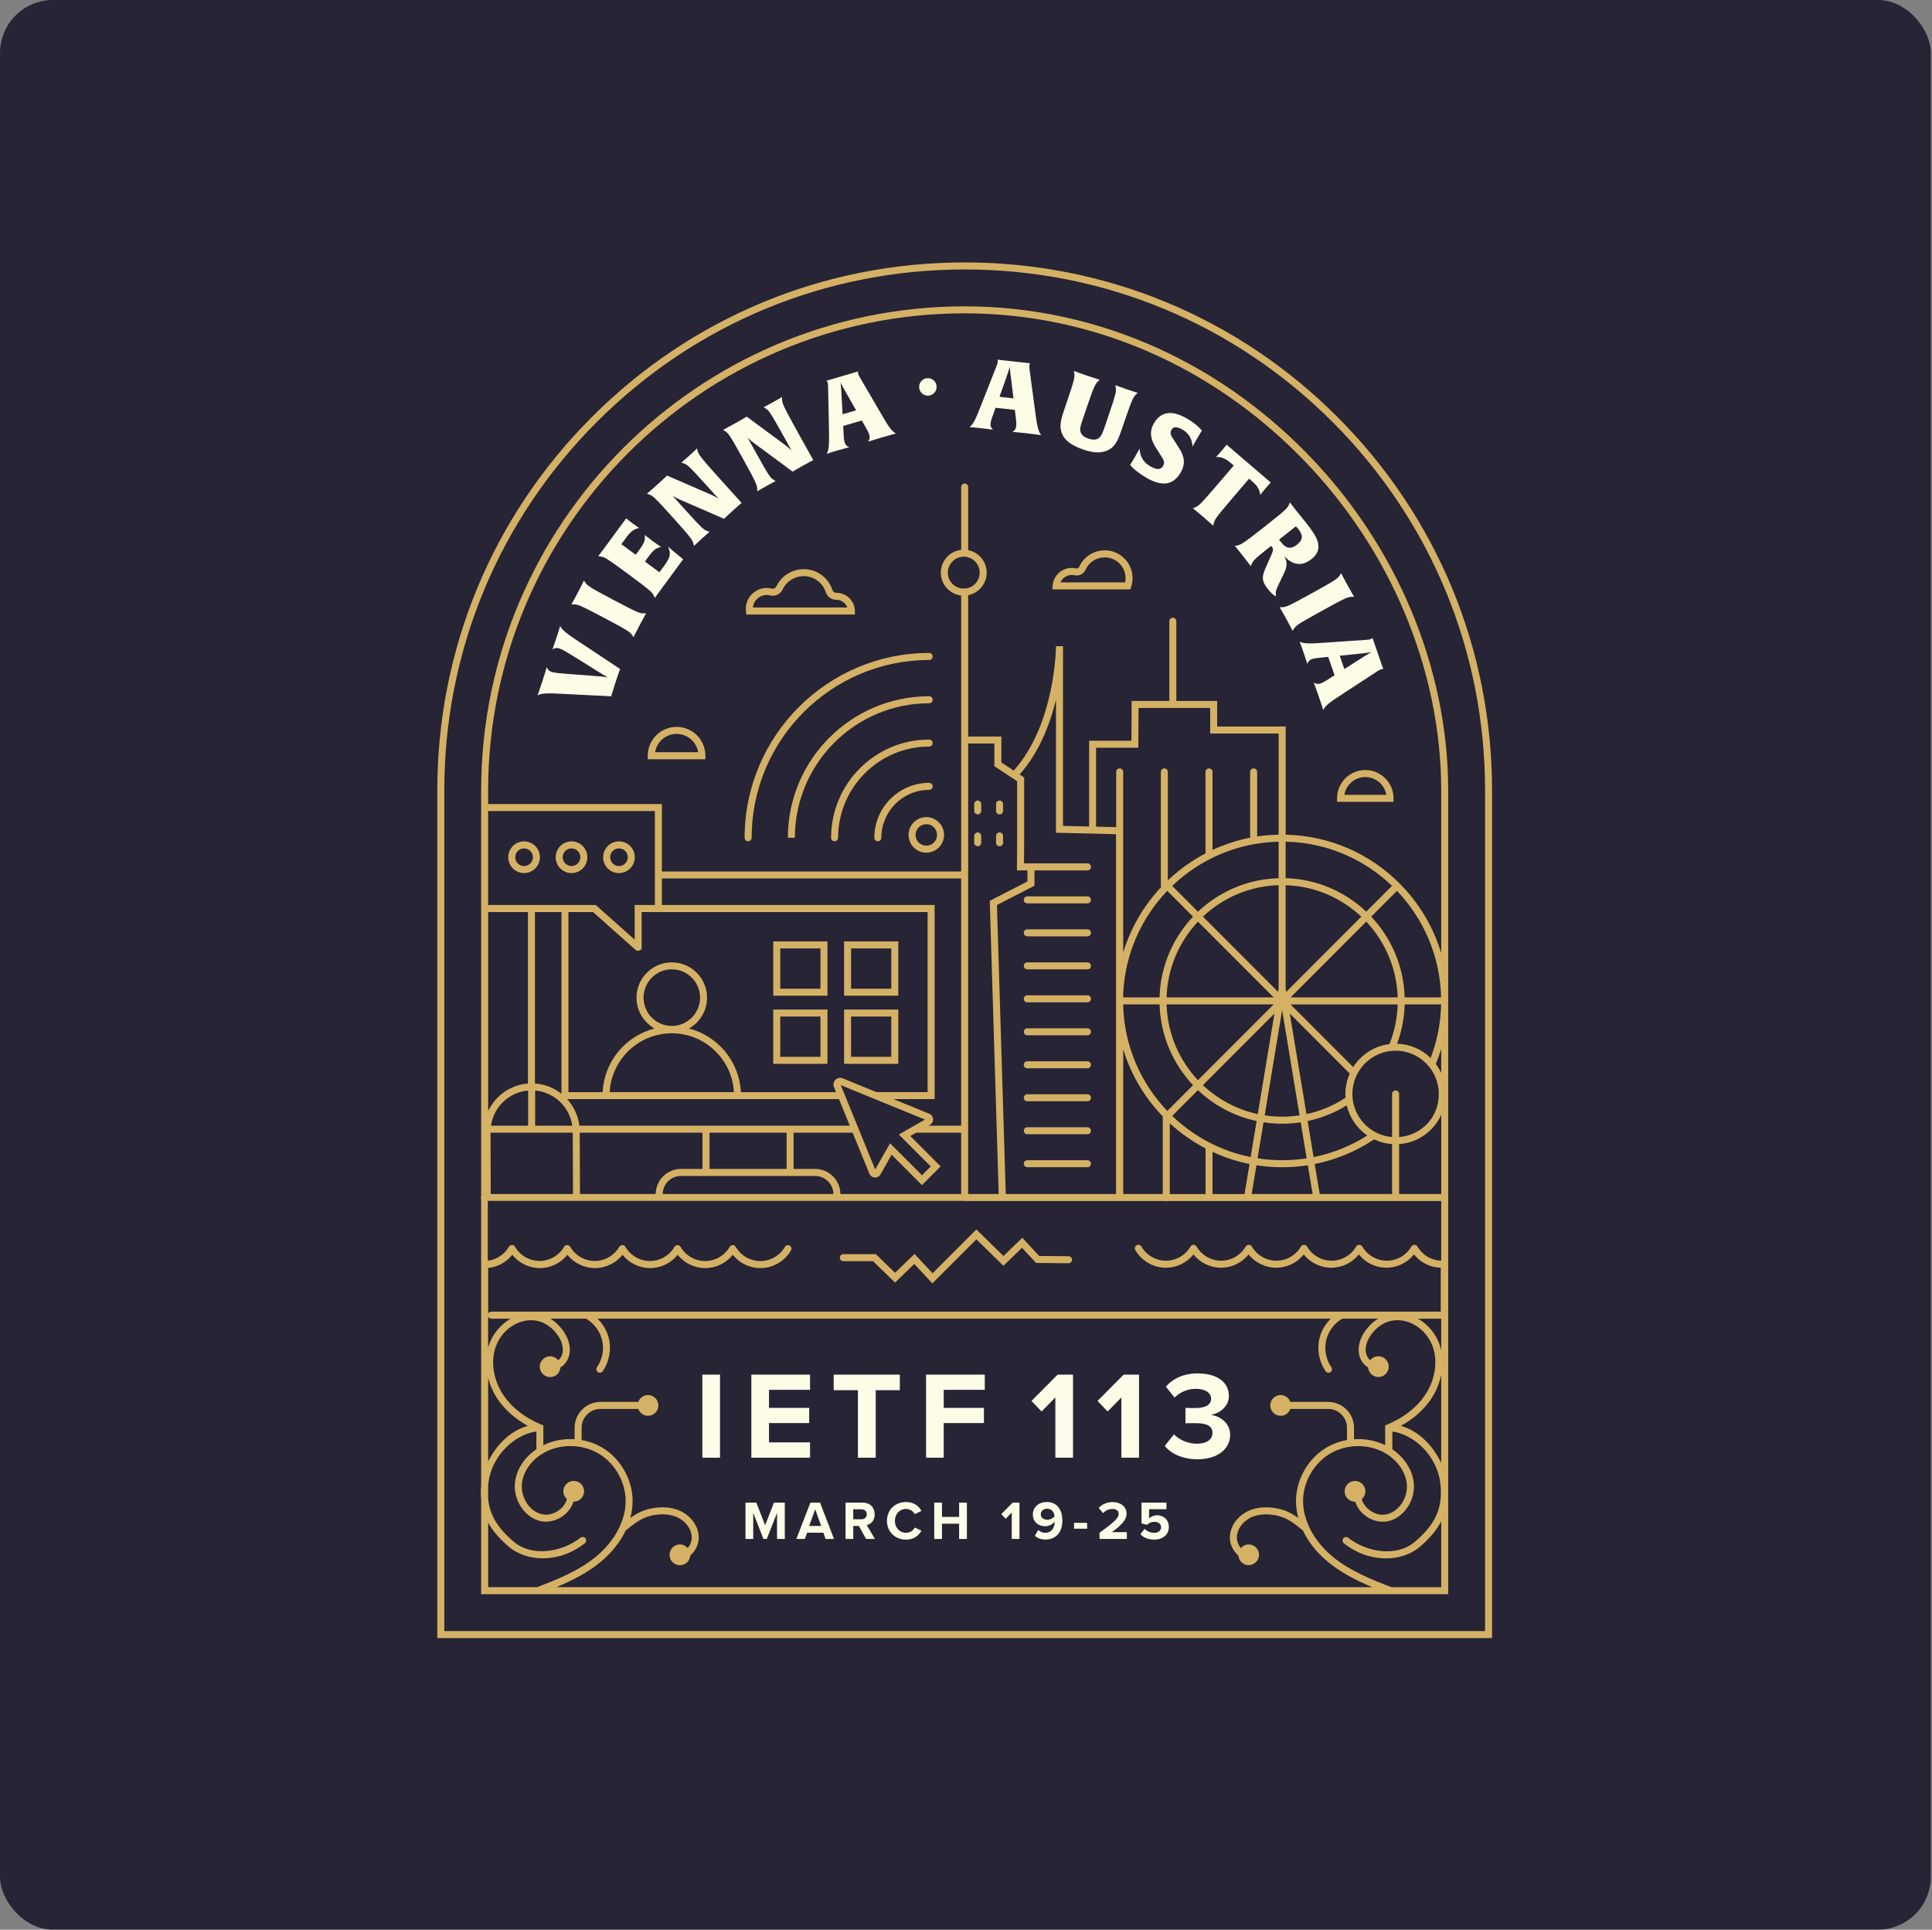 <svg width="729" height="728" viewBox="0 0 729 728" fill="none" xmlns="http://www.w3.org/2000/svg">
<rect x="0" y="0" width="729" height="728" fill="#808080" stroke="none"/>
<rect width="728.562" height="728" rx="20" fill="#262435"/>
<g clip-path="url(#clip0_1018_144)">
<path d="M292.908 221.265C292.596 221.916 291.896 222.241 291.208 222.066C290.583 221.903 289.933 221.828 289.295 221.828C284.958 221.828 281.42 225.358 281.42 229.714C281.42 230.039 281.445 230.365 281.482 230.678L281.62 231.842H322.598L322.573 230.49C322.51 226.71 319.397 223.643 315.622 223.643H315.597C314.897 223.643 314.309 223.23 314.097 222.579C312.559 217.873 308.197 214.719 303.246 214.719C298.859 214.719 294.796 217.285 292.921 221.265H292.908ZM311.572 223.405C312.134 225.133 313.772 226.322 315.622 226.284C317.485 226.284 319.097 227.498 319.685 229.176H284.095C284.358 226.535 286.595 224.469 289.295 224.469C289.72 224.469 290.158 224.519 290.57 224.632C292.471 225.108 294.471 224.169 295.308 222.391C296.758 219.337 299.871 217.36 303.246 217.36C307.047 217.36 310.397 219.788 311.584 223.405H311.572Z" fill="#D4B165"/>
<path d="M255.294 274.224C249.293 274.224 244.418 279.105 244.418 285.113V286.44H266.169V285.113C266.169 279.105 261.294 274.224 255.294 274.224ZM247.181 283.787C247.818 279.869 251.218 276.877 255.306 276.877C259.394 276.877 262.794 279.869 263.432 283.787H247.193H247.181Z" fill="#D4B165"/>
<path d="M504.509 301.185V302.512H525.835V301.185C525.835 295.302 521.047 290.508 515.172 290.508C509.297 290.508 504.509 295.302 504.509 301.185ZM523.085 299.858H507.271C507.909 296.066 511.209 293.162 515.184 293.162C519.16 293.162 522.46 296.066 523.097 299.858H523.085Z" fill="#D4B165"/>
<path d="M410.328 338.16H387.627C386.889 338.16 386.302 338.748 386.302 339.487C386.302 340.225 386.889 340.814 387.627 340.814H410.328C411.066 340.814 411.653 340.225 411.653 339.487C411.653 338.748 411.066 338.16 410.328 338.16Z" fill="#D4B165"/>
<path d="M410.328 350.602H387.627C386.889 350.602 386.302 351.19 386.302 351.929C386.302 352.667 386.889 353.255 387.627 353.255H410.328C411.066 353.255 411.653 352.667 411.653 351.929C411.653 351.19 411.066 350.602 410.328 350.602Z" fill="#D4B165"/>
<path d="M410.328 363.056H387.627C386.889 363.056 386.302 363.644 386.302 364.383C386.302 365.121 386.889 365.71 387.627 365.71H410.328C411.066 365.71 411.653 365.121 411.653 364.383C411.653 363.644 411.066 363.056 410.328 363.056Z" fill="#D4B165"/>
<path d="M410.328 375.498H387.627C386.889 375.498 386.302 376.086 386.302 376.825C386.302 377.563 386.889 378.152 387.627 378.152H410.328C411.066 378.152 411.653 377.563 411.653 376.825C411.653 376.086 411.066 375.498 410.328 375.498Z" fill="#D4B165"/>
<path d="M410.328 387.94H387.627C386.889 387.94 386.302 388.528 386.302 389.266C386.302 390.005 386.889 390.593 387.627 390.593H410.328C411.066 390.593 411.653 390.005 411.653 389.266C411.653 388.528 411.066 387.94 410.328 387.94Z" fill="#D4B165"/>
<path d="M410.328 400.381H387.627C386.889 400.381 386.302 400.97 386.302 401.708C386.302 402.447 386.889 403.035 387.627 403.035H410.328C411.066 403.035 411.653 402.447 411.653 401.708C411.653 400.97 411.066 400.381 410.328 400.381Z" fill="#D4B165"/>
<path d="M410.328 412.823H387.627C386.889 412.823 386.302 413.412 386.302 414.15C386.302 414.889 386.889 415.477 387.627 415.477H410.328C411.066 415.477 411.653 414.889 411.653 414.15C411.653 413.412 411.066 412.823 410.328 412.823Z" fill="#D4B165"/>
<path d="M410.328 425.265H387.627C386.889 425.265 386.302 425.853 386.302 426.592C386.302 427.33 386.889 427.919 387.627 427.919H410.328C411.066 427.919 411.653 427.33 411.653 426.592C411.653 425.853 411.066 425.265 410.328 425.265Z" fill="#D4B165"/>
<path d="M410.328 437.707H387.627C386.889 437.707 386.302 438.295 386.302 439.034C386.302 439.772 386.889 440.36 387.627 440.36H410.328C411.066 440.36 411.653 439.772 411.653 439.034C411.653 438.295 411.066 437.707 410.328 437.707Z" fill="#D4B165"/>
<path d="M368.926 319.26C369.663 319.26 370.251 318.671 370.251 317.933V315.379C370.251 314.641 369.663 314.053 368.926 314.053C368.188 314.053 367.601 314.641 367.601 315.379V317.933C367.601 318.671 368.188 319.26 368.926 319.26Z" fill="#D4B165"/>
<path d="M377.163 319.26C377.901 319.26 378.488 318.671 378.488 317.933V315.379C378.488 314.641 377.901 314.053 377.163 314.053C376.425 314.053 375.838 314.641 375.838 315.379V317.933C375.838 318.671 376.425 319.26 377.163 319.26Z" fill="#D4B165"/>
<path d="M368.926 307.231C369.663 307.231 370.251 306.643 370.251 305.904V303.351C370.251 302.612 369.663 302.024 368.926 302.024C368.188 302.024 367.601 302.612 367.601 303.351V305.904C367.601 306.643 368.188 307.231 368.926 307.231Z" fill="#D4B165"/>
<path d="M377.163 307.231C377.901 307.231 378.488 306.643 378.488 305.904V303.351C378.488 302.612 377.901 302.024 377.163 302.024C376.425 302.024 375.838 302.612 375.838 303.351V305.904C375.838 306.643 376.425 307.231 377.163 307.231Z" fill="#D4B165"/>
<path d="M504.709 157.366C467.132 119.728 417.153 99 364 99C310.847 99 260.869 119.728 223.291 157.366C185.701 194.992 165 245.034 165 298.256V618H563V298.256C563 245.034 542.299 194.992 504.709 157.366ZM560.35 615.346H167.65V298.256C167.65 245.735 188.076 196.369 225.166 159.231C262.244 122.106 311.547 101.654 364 101.654C416.453 101.654 465.756 122.106 502.846 159.244C539.936 196.381 560.362 245.748 560.362 298.269V615.359L560.35 615.346Z" fill="#D4B165"/>
<path d="M364 115.572C263.393 115.572 181.551 197.52 181.551 298.256V451.238C181.476 451.4 181.426 451.588 181.426 451.788C181.426 451.989 181.476 452.176 181.551 452.339V560.285C181.388 562.2 181.388 564.015 181.551 565.729V601.428H202.952H524.797H546.449V298.256C546.449 251.969 526.972 205.556 493.02 170.922C458.018 135.224 412.203 115.572 364 115.572ZM363.65 210.025C366.962 210.025 369.663 212.728 369.663 216.045C369.663 219.125 367.35 221.653 364.375 222.016C364.25 221.978 364.125 221.953 364 221.953C363.825 221.953 363.65 221.991 363.5 222.053C360.262 221.966 357.649 219.312 357.649 216.045C357.649 212.778 360.35 210.025 363.662 210.025H363.65ZM365.325 328.76V280.507H375.2V289.044L383.801 294.739V315.867L383.713 328.372H387.526C387.526 328.372 387.589 328.372 387.614 328.372H387.676V332.54L373.463 339.837L376.838 450.462H365.275C365.3 450.361 365.312 450.274 365.312 450.174V328.772L365.325 328.76ZM421.116 314.716V450.462H379.501L376.175 341.427L390.339 334.155V328.372H410.34C411.078 328.372 411.665 327.784 411.665 327.045C411.665 326.307 411.078 325.718 410.34 325.718H390.339H386.389L386.451 315.88V293.325L384.739 292.186C392.176 283.774 396.239 273.122 398.452 263.947V314.165L421.128 314.716H421.116ZM456.631 267.077V276.727H482.47V314.891C479.732 314.954 477.019 315.167 474.369 315.567V291.222C474.369 290.483 473.782 289.895 473.044 289.895C472.307 289.895 471.719 290.483 471.719 291.222V316.03C466.756 317.007 461.993 318.571 457.518 320.649V291.222C457.518 290.483 456.931 289.895 456.193 289.895C455.455 289.895 454.868 290.483 454.868 291.222V321.45C454.868 321.613 454.905 321.763 454.955 321.913C449.718 324.642 444.917 328.084 440.667 332.127V291.222C440.667 290.483 440.08 289.895 439.342 289.895C438.604 289.895 438.017 290.483 438.017 291.222V334.167C438.017 334.342 438.054 334.518 438.117 334.68C431.616 341.615 426.654 350.014 423.816 359.339V291.222C423.816 290.483 423.228 289.895 422.491 289.895C421.753 289.895 421.166 290.483 421.166 291.222V312.062L413.578 311.875V282.084H429.529L429.616 267.077H456.606H456.631ZM543.773 376.286H530.023C529.685 364.508 524.96 353.831 517.397 345.82L527.11 336.095C537.148 346.596 543.423 360.715 543.761 376.286H543.773ZM522.622 545.177C519.009 543.437 514.922 542.711 510.909 542.974V538.655C510.909 533.273 506.534 528.892 501.158 528.892H486.882C486.332 527.39 484.907 526.301 483.22 526.301C481.057 526.301 479.307 528.054 479.307 530.219C479.307 532.385 481.057 534.137 483.22 534.137C484.907 534.137 486.345 533.048 486.882 531.546H501.158C505.071 531.546 508.259 534.738 508.259 538.655V543.287C505.346 543.8 502.546 544.839 500.046 546.403C493.395 550.559 489.07 558.32 489.02 566.168C489.02 568.333 489.308 570.523 489.883 572.664C487.77 571.162 485.52 569.923 482.895 569.297C479.794 568.558 475.207 568.083 470.944 570.073C466.831 571.988 464.069 576.018 464.069 580.086C464.069 582.402 465.106 584.793 466.856 586.482C466.994 586.62 467.144 586.745 467.281 586.87C467.431 588.898 469.106 590.5 471.169 590.5C473.232 590.5 475.082 588.748 475.082 586.583C475.082 584.417 473.332 582.665 471.169 582.665C469.981 582.665 468.931 583.203 468.206 584.042C467.269 582.903 466.719 581.476 466.719 580.086C466.719 577.02 468.856 573.966 472.057 572.476C475.619 570.811 479.569 571.237 482.27 571.875C485.807 572.726 488.733 574.979 491.645 577.445C493.708 581.764 496.921 585.832 501.133 589.299C506.109 593.392 511.909 596.321 517.797 598.774H209.928C215.815 596.321 221.628 593.404 226.591 589.299C230.791 585.832 234.004 581.764 236.079 577.445C239.004 574.992 241.917 572.726 245.455 571.875C248.142 571.224 252.105 570.811 255.668 572.476C258.868 573.966 261.018 577.032 261.006 580.086C261.006 581.476 260.456 582.903 259.518 584.042C258.806 583.203 257.743 582.665 256.555 582.665C254.393 582.665 252.643 584.417 252.643 586.583C252.643 588.748 254.393 590.5 256.555 590.5C258.718 590.5 260.293 588.898 260.443 586.87C260.593 586.745 260.731 586.62 260.868 586.482C262.606 584.793 263.656 582.402 263.656 580.086C263.656 576.018 260.906 571.988 256.781 570.073C252.53 568.083 247.942 568.558 244.83 569.297C242.205 569.923 239.954 571.162 237.842 572.664C238.417 570.511 238.717 568.333 238.704 566.168C238.654 558.32 234.329 550.559 227.679 546.403C225.179 544.839 222.378 543.8 219.466 543.287V538.655C219.466 534.738 222.653 531.546 226.566 531.546H240.842C241.392 533.048 242.817 534.137 244.505 534.137C246.667 534.137 248.417 532.385 248.417 530.219C248.417 528.054 246.667 526.301 244.505 526.301C242.817 526.301 241.38 527.39 240.842 528.892H226.566C221.191 528.892 216.816 533.273 216.816 538.655V542.974C212.79 542.711 208.715 543.424 205.102 545.177C205.077 545.189 205.052 545.202 205.015 545.214V537.767L204.202 537.429C198.214 534.95 193.377 531.233 190.201 526.689C186.689 521.658 185.301 515.437 186.489 510.042C187.814 504.059 192.489 499.34 198.127 498.289C203.065 497.375 207.64 499.49 210.678 504.096C212.19 506.374 212.728 508.853 212.153 510.868C211.915 511.732 211.353 512.558 210.64 513.196C209.928 512.282 208.828 511.682 207.577 511.682C205.415 511.682 203.665 513.434 203.665 515.599C203.665 517.765 205.415 519.517 207.577 519.517C209.74 519.517 211.29 517.927 211.453 515.912C212.965 514.974 214.178 513.446 214.703 511.581C215.478 508.815 214.815 505.561 212.878 502.632C211.415 500.416 209.653 498.702 207.665 497.487H221.128C224.128 499.215 226.391 502.219 227.191 505.586C228.016 509.053 227.291 512.883 225.254 515.812C224.841 516.413 224.979 517.239 225.579 517.652C225.804 517.815 226.079 517.89 226.329 517.89C226.741 517.89 227.154 517.69 227.416 517.327C229.879 513.784 230.754 509.166 229.754 504.973C229.079 502.131 227.541 499.528 225.454 497.487H502.158C500.071 499.528 498.533 502.131 497.858 504.973C496.858 509.166 497.733 513.784 500.196 517.327C500.458 517.702 500.858 517.89 501.283 517.89C501.546 517.89 501.808 517.815 502.033 517.652C502.633 517.239 502.783 516.413 502.358 515.812C500.321 512.883 499.596 509.066 500.421 505.586C501.221 502.219 503.483 499.215 506.484 497.487H520.009C518.034 498.702 516.259 500.416 514.797 502.632C512.859 505.561 512.197 508.828 512.972 511.581C513.497 513.434 514.709 514.961 516.222 515.9C516.384 517.915 518.047 519.505 520.097 519.505C522.26 519.505 524.01 517.752 524.01 515.587C524.01 513.421 522.26 511.669 520.097 511.669C518.847 511.669 517.747 512.27 517.034 513.184C516.322 512.545 515.759 511.707 515.522 510.855C514.947 508.84 515.497 506.374 516.997 504.084C520.047 499.478 524.622 497.362 529.548 498.276C535.185 499.327 539.861 504.046 541.186 510.029C542.373 515.424 540.986 521.645 537.473 526.677C534.298 531.22 529.448 534.938 523.472 537.416L522.66 537.754V545.202C522.66 545.202 522.61 545.177 522.572 545.164L522.622 545.177ZM211.853 344.081V412.635C209.065 410.42 205.615 409.018 201.852 408.768V344.081H211.853ZM279.619 414.663H316.572L320.66 424.677H218.616C218.153 420.834 216.49 417.379 214.015 414.663H279.619ZM242.83 376.374C242.83 370.491 247.617 365.697 253.493 365.697C259.368 365.697 264.156 370.491 264.156 376.374C264.156 382.257 259.368 387.051 253.493 387.051C247.617 387.051 242.83 382.257 242.83 376.374ZM276.932 412.01H230.054C230.741 399.655 240.992 389.83 253.493 389.83C265.994 389.83 276.244 399.668 276.932 412.01ZM329.91 414.563L349.024 422.386L339.148 428.006L351.186 440.06L347.886 443.364L335.848 431.311L330.235 441.199L318.659 412.823L317.259 409.394L329.885 414.563H329.91ZM364 453.115H439.617C439.754 453.165 439.904 453.203 440.067 453.203C440.23 453.203 440.38 453.165 440.517 453.115H543.811V475.608C540.123 475.508 536.711 473.493 534.86 470.276C534.848 470.251 534.823 470.238 534.81 470.213C534.76 470.138 534.698 470.075 534.635 470.013C534.573 469.95 534.51 469.888 534.435 469.838C534.41 469.825 534.398 469.8 534.373 469.788C534.323 469.763 534.273 469.75 534.21 469.738C534.123 469.7 534.048 469.675 533.96 469.65C533.873 469.637 533.798 469.637 533.71 469.637C533.623 469.637 533.548 469.637 533.46 469.65C533.373 469.662 533.285 469.7 533.21 469.738C533.16 469.763 533.098 469.763 533.048 469.788C533.023 469.8 533.01 469.825 532.985 469.838C532.91 469.888 532.848 469.95 532.785 470.013C532.723 470.075 532.66 470.138 532.61 470.213C532.598 470.238 532.573 470.251 532.56 470.276C530.648 473.58 527.11 475.62 523.297 475.62C519.484 475.62 515.947 473.568 514.034 470.276C514.022 470.251 513.997 470.238 513.984 470.213C513.934 470.138 513.872 470.075 513.809 470.013C513.747 469.95 513.684 469.888 513.609 469.838C513.584 469.825 513.572 469.8 513.547 469.788C513.497 469.763 513.447 469.763 513.384 469.738C513.297 469.7 513.222 469.662 513.122 469.65C513.034 469.637 512.959 469.637 512.872 469.637C512.784 469.637 512.709 469.637 512.622 469.65C512.534 469.662 512.447 469.7 512.359 469.738C512.309 469.763 512.247 469.763 512.197 469.788C512.172 469.8 512.159 469.825 512.134 469.838C512.059 469.888 511.996 469.95 511.934 470.013C511.871 470.075 511.809 470.138 511.759 470.213C511.747 470.238 511.721 470.251 511.709 470.276C509.796 473.58 506.259 475.62 502.446 475.62C498.633 475.62 495.095 473.568 493.183 470.276C493.17 470.251 493.145 470.238 493.133 470.213C493.083 470.138 493.02 470.075 492.958 470.013C492.895 469.95 492.833 469.888 492.758 469.838C492.733 469.825 492.72 469.8 492.695 469.788C492.645 469.763 492.595 469.75 492.533 469.738C492.445 469.7 492.37 469.675 492.283 469.65C492.195 469.637 492.12 469.637 492.033 469.637C491.945 469.637 491.87 469.637 491.783 469.65C491.695 469.662 491.608 469.7 491.533 469.738C491.483 469.763 491.42 469.763 491.37 469.788C491.345 469.8 491.333 469.825 491.308 469.838C491.233 469.888 491.17 469.95 491.108 470.013C491.045 470.075 490.983 470.138 490.933 470.213C490.92 470.238 490.895 470.251 490.883 470.276C488.97 473.58 485.432 475.62 481.62 475.62C477.807 475.62 474.269 473.568 472.357 470.276C472.344 470.251 472.319 470.238 472.307 470.213C472.257 470.138 472.194 470.075 472.132 470.013C472.069 469.95 472.007 469.888 471.932 469.838C471.906 469.825 471.894 469.8 471.869 469.788C471.819 469.763 471.769 469.763 471.707 469.738C471.619 469.7 471.544 469.662 471.444 469.65C471.356 469.637 471.281 469.637 471.194 469.637C471.106 469.637 471.031 469.637 470.944 469.65C470.856 469.662 470.769 469.7 470.681 469.738C470.631 469.763 470.569 469.763 470.519 469.788C470.494 469.8 470.481 469.825 470.456 469.838C470.381 469.888 470.319 469.95 470.256 470.013C470.194 470.075 470.131 470.138 470.081 470.213C470.069 470.238 470.044 470.251 470.031 470.276C468.119 473.58 464.581 475.62 460.768 475.62C456.956 475.62 453.418 473.568 451.505 470.276C451.493 470.251 451.468 470.238 451.455 470.213C451.405 470.138 451.343 470.075 451.28 470.013C451.218 469.95 451.155 469.888 451.08 469.838C451.055 469.825 451.043 469.8 451.018 469.788C450.968 469.763 450.918 469.75 450.855 469.738C450.768 469.7 450.693 469.675 450.605 469.65C450.518 469.637 450.443 469.637 450.355 469.637C450.268 469.637 450.193 469.637 450.105 469.65C450.018 469.662 449.93 469.7 449.855 469.738C449.805 469.763 449.743 469.763 449.693 469.788C449.668 469.8 449.655 469.825 449.63 469.838C449.555 469.888 449.493 469.95 449.43 470.013C449.368 470.075 449.305 470.138 449.255 470.213C449.243 470.238 449.218 470.251 449.205 470.276C447.292 473.58 443.755 475.62 439.942 475.62C436.129 475.62 432.592 473.568 430.679 470.276C430.316 469.637 429.504 469.425 428.866 469.788C428.229 470.151 428.016 470.964 428.379 471.603C430.754 475.721 435.179 478.274 439.93 478.274C443.992 478.274 447.83 476.397 450.33 473.267C452.843 476.397 456.668 478.274 460.731 478.274C464.794 478.274 468.619 476.397 471.131 473.267C473.644 476.397 477.469 478.274 481.532 478.274C485.595 478.274 489.433 476.397 491.933 473.267C494.445 476.397 498.271 478.274 502.333 478.274C506.396 478.274 510.221 476.397 512.734 473.267C515.247 476.397 519.072 478.274 523.135 478.274C527.197 478.274 531.035 476.397 533.535 473.267C535.986 476.321 539.686 478.174 543.636 478.262V494.834H185.401C184.863 494.834 184.401 495.159 184.201 495.622V478.349C187.776 477.999 191.064 476.209 193.302 473.405C195.814 476.534 199.639 478.412 203.702 478.412C207.765 478.412 211.603 476.534 214.103 473.405C216.615 476.534 220.441 478.412 224.503 478.412C228.566 478.412 232.391 476.534 234.904 473.405C237.417 476.534 241.242 478.412 245.305 478.412C249.368 478.412 253.205 476.534 255.705 473.405C258.218 476.534 262.043 478.412 266.106 478.412C270.169 478.412 273.994 476.534 276.507 473.405C279.019 476.534 282.845 478.412 286.907 478.412C291.658 478.412 296.083 475.858 298.458 471.74C298.821 471.102 298.608 470.301 297.971 469.925C297.333 469.562 296.533 469.775 296.158 470.413C294.245 473.718 290.708 475.758 286.895 475.758C283.082 475.758 279.544 473.705 277.632 470.401C277.619 470.376 277.594 470.363 277.582 470.338C277.532 470.263 277.469 470.201 277.407 470.138C277.344 470.076 277.282 470.013 277.207 469.963C277.182 469.95 277.169 469.925 277.144 469.913C277.094 469.888 277.044 469.888 276.994 469.863C276.907 469.825 276.832 469.788 276.732 469.775C276.644 469.763 276.569 469.763 276.482 469.763C276.394 469.763 276.319 469.763 276.232 469.775C276.144 469.788 276.057 469.825 275.982 469.863C275.932 469.888 275.869 469.888 275.819 469.913C275.794 469.925 275.782 469.95 275.757 469.963C275.682 470.013 275.619 470.076 275.557 470.138C275.494 470.201 275.432 470.263 275.382 470.338C275.369 470.363 275.344 470.376 275.332 470.401C273.419 473.705 269.881 475.746 266.069 475.746C262.256 475.746 258.718 473.693 256.806 470.388C256.793 470.363 256.768 470.351 256.756 470.326C256.706 470.251 256.643 470.188 256.58 470.126C256.518 470.063 256.455 470 256.38 469.95C256.355 469.938 256.343 469.913 256.318 469.9C256.268 469.875 256.218 469.875 256.168 469.85C256.08 469.813 256.005 469.775 255.905 469.763C255.818 469.75 255.743 469.75 255.655 469.75C255.568 469.75 255.493 469.75 255.405 469.763C255.318 469.775 255.23 469.813 255.155 469.85C255.105 469.875 255.043 469.875 254.993 469.9C254.968 469.913 254.955 469.938 254.93 469.95C254.855 470 254.793 470.063 254.73 470.126C254.668 470.188 254.605 470.251 254.555 470.326C254.543 470.351 254.518 470.363 254.505 470.388C252.593 473.693 249.055 475.733 245.242 475.733C241.43 475.733 237.892 473.68 235.979 470.376C235.967 470.351 235.942 470.338 235.929 470.313C235.879 470.238 235.817 470.176 235.754 470.113C235.692 470.05 235.629 469.988 235.554 469.938C235.529 469.925 235.517 469.9 235.492 469.888C235.442 469.863 235.392 469.863 235.342 469.838C235.254 469.8 235.179 469.763 235.079 469.75C234.992 469.738 234.917 469.738 234.829 469.738C234.742 469.738 234.667 469.738 234.579 469.75C234.492 469.763 234.404 469.8 234.329 469.838C234.279 469.863 234.217 469.863 234.167 469.888C234.142 469.9 234.129 469.925 234.104 469.938C234.029 469.988 233.967 470.05 233.904 470.113C233.842 470.176 233.779 470.238 233.729 470.313C233.717 470.338 233.692 470.351 233.679 470.376C231.766 473.68 228.229 475.721 224.416 475.721C220.603 475.721 217.066 473.668 215.153 470.363C215.14 470.338 215.115 470.326 215.103 470.301C215.053 470.226 214.99 470.163 214.928 470.101C214.865 470.038 214.803 469.975 214.728 469.925C214.703 469.913 214.69 469.888 214.665 469.875C214.615 469.85 214.565 469.85 214.515 469.825C214.428 469.788 214.353 469.75 214.253 469.738C214.165 469.725 214.09 469.725 214.003 469.725C213.915 469.725 213.84 469.725 213.753 469.738C213.665 469.75 213.578 469.788 213.503 469.825C213.453 469.85 213.39 469.85 213.34 469.875C213.315 469.888 213.303 469.913 213.278 469.925C213.203 469.975 213.14 470.038 213.078 470.101C213.015 470.163 212.953 470.226 212.903 470.301C212.89 470.326 212.865 470.338 212.853 470.363C210.94 473.668 207.402 475.708 203.59 475.708C199.777 475.708 196.239 473.655 194.327 470.351C194.314 470.326 194.289 470.313 194.277 470.288C194.227 470.213 194.164 470.151 194.102 470.088C194.039 470.025 193.977 469.963 193.902 469.913C193.877 469.9 193.864 469.875 193.839 469.863C193.789 469.838 193.739 469.838 193.689 469.813C193.602 469.775 193.527 469.738 193.427 469.725C193.339 469.712 193.264 469.712 193.177 469.712C193.089 469.712 193.014 469.712 192.927 469.725C192.839 469.738 192.751 469.775 192.676 469.813C192.626 469.838 192.564 469.838 192.514 469.863C192.489 469.875 192.476 469.9 192.451 469.913C192.376 469.963 192.314 470.025 192.251 470.088C192.189 470.151 192.126 470.213 192.076 470.288C192.064 470.313 192.039 470.326 192.026 470.351C190.339 473.267 187.364 475.207 184.063 475.62V453.04H363.875L364 453.115ZM482.457 317.545V331.313C470.694 331.651 460.031 336.383 452.03 343.955L442.317 334.23C452.805 324.179 466.906 317.895 482.457 317.557V317.545ZM524.26 393.898C518.509 394.611 513.559 397.903 510.596 402.584L486.982 378.94H527.385C527.235 384.11 526.185 389.129 524.272 393.898H524.26ZM525.31 450.462H497.958L496.083 439.146C504.059 437.557 511.659 434.415 518.497 429.846C520.572 430.835 522.86 431.461 525.272 431.624V450.174C525.272 450.274 525.285 450.374 525.31 450.462ZM423.828 450.462V395.875C426.754 405.488 431.929 414.125 438.742 421.172V450.462H423.828ZM437.542 378.928C437.879 390.706 442.605 401.383 450.168 409.394L440.455 419.119C430.716 408.93 424.504 395.325 423.841 380.292V378.928H437.554H437.542ZM507.646 412.711C507.646 413.186 507.684 413.662 507.721 414.125C503.196 417.104 498.208 419.194 492.97 420.308L486.682 382.382L509.296 405.025C508.246 407.378 507.659 409.982 507.659 412.723L507.646 412.711ZM442.317 420.997L452.03 411.271C458.093 417.016 465.706 421.134 474.157 422.924L471.906 436.518C460.556 434.227 450.368 428.72 442.317 420.997ZM453.905 409.394L480.882 382.382L474.594 420.308C466.694 418.606 459.581 414.751 453.905 409.394ZM476.769 423.413C479.057 423.763 481.395 423.938 483.782 423.938C486.17 423.938 488.495 423.763 490.795 423.413L493.045 436.993C489.995 437.469 486.907 437.707 483.782 437.707C480.657 437.707 477.544 437.456 474.519 436.993L476.769 423.413ZM483.782 421.285C481.545 421.285 479.344 421.109 477.207 420.784L483.782 381.08L490.358 420.784C488.195 421.109 485.995 421.285 483.782 421.285ZM482.457 372.882L482.245 374.184L453.905 345.808C461.418 338.723 471.431 334.28 482.457 333.954V372.882ZM480.582 376.286H440.192C440.517 365.247 444.967 355.221 452.03 347.698L480.582 376.286ZM480.582 378.928L452.03 407.516C444.955 399.993 440.517 389.967 440.192 378.928H480.582ZM441.392 423.776C445.43 427.506 449.968 430.685 454.88 433.263V450.474H441.392V423.788V423.776ZM457.518 434.565C461.918 436.605 466.594 438.17 471.481 439.146L469.606 450.474H457.518V434.578V434.565ZM474.082 439.609C477.244 440.098 480.482 440.36 483.782 440.36C487.082 440.36 490.295 440.11 493.483 439.609L495.283 450.462H472.294L474.094 439.609H474.082ZM495.658 436.53L493.408 422.937C498.621 421.835 503.596 419.845 508.159 417.004C509.246 421.698 512.072 425.728 515.922 428.382C509.684 432.35 502.833 435.091 495.658 436.53ZM486.982 376.286L515.534 347.698C522.61 355.221 527.047 365.247 527.385 376.286H486.995H486.982ZM485.32 374.196L485.107 372.894V333.967C496.133 334.292 506.146 338.748 513.659 345.833L485.32 374.209V374.196ZM440.442 336.095L450.155 345.82C442.605 353.819 437.867 364.508 437.529 376.286H423.816V374.922C424.479 359.889 430.691 346.296 440.43 336.095H440.442ZM201.927 411.421C209.128 412.035 214.928 417.592 215.94 424.689H201.927V411.421ZM256.956 440.999C251.718 440.999 247.467 445.229 247.405 450.462H218.841L218.753 427.33H265.056V440.999H256.943H256.956ZM216.115 427.33L216.203 450.462H185.176L185.089 427.33H216.115ZM184.188 496.711C184.401 497.175 184.851 497.5 185.389 497.5H192.714C188.676 499.766 185.526 503.708 184.176 508.415V496.711H184.188ZM543.811 497.5V509.391C542.648 504.247 539.348 499.916 535.023 497.5H543.811ZM250.055 450.462C250.105 446.694 253.18 443.652 256.956 443.652H307.571C311.346 443.652 314.409 446.694 314.472 450.462H250.068H250.055ZM267.719 440.999V427.33H296.808V440.999H267.719ZM199.277 411.421V424.689H185.264C186.276 417.592 192.076 412.047 199.277 411.421ZM184.188 519.818C184.939 522.759 186.239 525.638 188.039 528.216C190.751 532.097 194.564 535.389 199.177 537.93C192.464 539.732 187.176 545.339 184.188 551.36V519.805V519.818ZM539.698 528.229C541.723 525.325 543.111 522.058 543.798 518.729V551.898C540.861 545.69 535.473 539.794 528.56 537.942C533.173 535.401 536.986 532.109 539.698 528.229ZM543.811 450.462H527.897C527.922 450.361 527.935 450.274 527.935 450.174V431.624C534.998 431.135 540.998 426.755 543.824 420.621V450.462H543.811ZM527.923 428.97V412.711C527.923 411.972 527.335 411.384 526.597 411.384C525.86 411.384 525.272 411.972 525.272 412.711V428.97C516.897 428.294 510.296 421.272 510.296 412.711C510.296 403.711 517.609 396.389 526.597 396.389C535.586 396.389 542.898 403.711 542.898 412.711C542.898 421.71 536.286 428.294 527.923 428.97ZM539.823 399.142C536.536 395.925 532.073 393.91 527.16 393.76C528.923 389.016 529.885 384.034 530.023 378.928H543.773C543.624 385.899 542.298 392.684 539.823 399.142ZM515.534 343.943C507.546 336.383 496.871 331.639 485.107 331.301V317.532C500.658 317.87 514.759 324.154 525.247 334.205L515.534 343.93V343.943ZM362.712 450.462H317.109C317.059 445.229 312.797 440.999 307.559 440.999H299.446V427.33H321.735L328.035 442.789C328.372 443.627 329.148 444.178 330.048 444.241C330.935 444.303 331.785 443.853 332.235 443.064L336.436 435.642L347.886 447.107L354.937 440.047L343.486 428.582L345.686 427.33H362.675V450.161C362.675 450.261 362.687 450.361 362.712 450.449V450.462ZM362.675 424.689H350.349L350.899 424.376C351.686 423.926 352.136 423.087 352.074 422.186C352.011 421.285 351.461 420.509 350.624 420.171L337.161 414.663H352.662V341.427H249.755V331.413H362.675V424.677V424.689ZM249.443 344.081C249.443 344.081 249.48 344.081 249.505 344.081H350.011V412.01H330.673L317.959 406.815C317.022 406.427 315.947 406.652 315.234 407.366C314.522 408.079 314.297 409.156 314.684 410.095L315.472 412.022H279.569C278.994 400.432 270.831 390.806 259.981 388.015C264.043 385.724 266.794 381.381 266.794 376.399C266.794 369.052 260.818 363.069 253.48 363.069C246.142 363.069 240.167 369.052 240.167 376.399C240.167 381.381 242.917 385.737 246.98 388.015C236.117 390.806 227.966 400.432 227.391 412.022H214.49V344.093H223.778L239.779 358.325C240.042 358.563 240.379 358.688 240.717 358.688C240.905 358.688 241.105 358.65 241.292 358.563L242.117 358.137V344.093H249.443V344.081ZM247.117 341.427H239.479V354.495L224.804 341.427H184.188V305.979H247.105V341.427H247.117ZM199.202 344.081V408.78C192.551 409.293 186.914 413.399 184.201 419.157V344.081H199.202ZM184.188 574.429C185.926 577.595 188.526 580.587 192.101 583.616C195.214 586.257 199.777 587.909 204.84 587.909C209.94 587.909 215.553 586.232 220.666 582.214C221.241 581.764 221.341 580.925 220.891 580.349C220.441 579.773 219.603 579.673 219.028 580.124C212.14 585.531 200.827 587.571 193.814 581.601C187.776 576.469 184.788 571.55 184.188 565.442V560.385C185.264 548.481 195.077 540.909 202.39 540.07V546.366C202.39 546.491 202.415 546.604 202.44 546.716C197.889 549.783 194.852 554.414 194.314 559.321C193.577 565.942 198.039 572.601 204.04 573.89C207.29 574.579 210.953 573.452 213.603 570.949C214.965 569.66 215.903 568.133 216.39 566.531C216.415 566.531 216.44 566.531 216.478 566.531C218.641 566.531 220.391 564.778 220.391 562.613C220.391 560.447 218.641 558.695 216.478 558.695C214.315 558.695 212.565 560.447 212.565 562.613C212.565 563.789 213.103 564.841 213.928 565.554C213.59 566.793 212.865 567.995 211.79 569.021C209.765 570.937 207.015 571.813 204.602 571.299C199.864 570.298 196.364 564.941 196.952 559.621C197.502 554.69 201.077 550.071 206.277 547.555C212.54 544.526 220.403 544.964 226.304 548.644C232.204 552.336 236.042 559.208 236.079 566.18C236.117 573.578 231.941 581.451 224.916 587.246C218.478 592.553 210.428 595.845 202.715 598.762H184.201V574.416L184.188 574.429ZM525.047 598.787C517.322 595.87 509.271 592.566 502.846 587.271C495.82 581.476 491.645 573.603 491.683 566.205C491.72 559.246 495.558 552.361 501.458 548.669C507.359 544.977 515.222 544.551 521.485 547.58C526.61 550.058 530.273 554.79 530.81 559.646C531.398 564.966 527.898 570.311 523.16 571.325C520.747 571.838 517.997 570.962 515.972 569.046C514.897 568.02 514.159 566.831 513.834 565.579C514.659 564.866 515.197 563.814 515.197 562.638C515.197 560.472 513.447 558.72 511.284 558.72C509.121 558.72 507.371 560.472 507.371 562.638C507.371 564.803 509.121 566.556 511.284 566.556C511.309 566.556 511.334 566.556 511.371 566.556C511.859 568.158 512.797 569.685 514.159 570.974C516.809 573.477 520.46 574.604 523.722 573.916C529.735 572.639 534.185 565.967 533.448 559.346C532.898 554.427 529.86 549.808 525.322 546.741C525.36 546.629 525.372 546.516 525.372 546.391V540.095C532.698 540.934 542.523 548.531 543.573 560.46C544.324 569.034 541.536 575.167 533.935 581.626C526.91 587.596 515.597 585.569 508.721 580.149C508.146 579.698 507.309 579.798 506.859 580.374C506.409 580.95 506.509 581.789 507.084 582.239C512.197 586.27 517.809 587.934 522.91 587.934C528.01 587.934 532.548 586.282 535.648 583.641C539.398 580.449 542.073 577.32 543.811 573.966V598.787H525.047ZM543.811 404.812C543.248 403.598 542.573 402.459 541.786 401.395C542.561 399.518 543.236 397.615 543.811 395.675V404.8V404.812ZM543.811 359.589C540.811 349.575 535.373 340.613 528.198 333.379C528.16 333.329 528.148 333.278 528.11 333.241C528.073 333.203 528.01 333.178 527.973 333.153C516.922 322.151 501.821 315.254 485.12 314.904V274.086H459.281V264.436H443.867V234.37C443.867 233.632 443.28 233.043 442.542 233.043C441.805 233.043 441.217 233.632 441.217 234.37V264.436H427.004L426.916 279.443H410.953V311.812L401.102 311.574V243.783H398.452C398.452 244.083 398.239 273.21 382.501 290.709L377.851 287.629V277.866H365.325V224.544C369.3 223.768 372.313 220.251 372.313 216.045C372.313 211.84 369.3 208.322 365.325 207.546V183.752C365.325 183.013 364.737 182.425 364 182.425C363.262 182.425 362.675 183.013 362.675 183.752V207.446C358.362 207.934 354.999 211.602 354.999 216.058C354.999 220.514 358.362 224.181 362.675 224.67V328.785H249.755V303.351H184.188V298.281C184.188 198.985 264.856 118.213 364 118.213C411.49 118.213 456.643 137.59 491.133 172.775C524.61 206.921 543.811 252.657 543.811 298.256V359.589Z" fill="#D4B165"/>
<path d="M318.198 475.796H329.398L337.724 483.869L344.974 476.847L351.812 484.182L368.413 467.56L378.626 477.536L385.639 470.751L390.952 476.472L403.19 476.584C403.928 476.559 404.515 476.008 404.528 475.27C404.528 474.544 403.953 473.943 403.215 473.931L392.115 473.831L385.739 466.971L378.639 473.843L368.401 463.83L351.887 480.364L345.087 473.067L337.736 480.177L330.486 473.142H318.223C317.485 473.142 316.897 473.73 316.897 474.469C316.897 475.207 317.485 475.796 318.223 475.796H318.198Z" fill="#D4B165"/>
<path d="M338.961 355.158H318.497V375.648H338.961V355.158ZM336.311 373.007H321.135V357.812H336.311V373.007Z" fill="#D4B165"/>
<path d="M312.234 355.158H291.771V375.648H312.234V355.158ZM309.584 373.007H294.408V357.812H309.584V373.007Z" fill="#D4B165"/>
<path d="M338.961 380.868H318.497V401.358H338.961V380.868ZM336.311 398.704H321.135V383.509H336.311V398.704Z" fill="#D4B165"/>
<path d="M312.234 380.868H291.771V401.358H312.234V380.868ZM309.584 398.704H294.408V383.509H309.584V398.704Z" fill="#D4B165"/>
<path d="M197.752 329.386C201.052 329.386 203.727 326.707 203.727 323.403C203.727 320.098 201.052 317.42 197.752 317.42C194.452 317.42 191.776 320.098 191.776 323.403C191.776 326.707 194.452 329.386 197.752 329.386ZM197.752 320.073C199.589 320.073 201.077 321.563 201.077 323.403C201.077 325.243 199.589 326.732 197.752 326.732C195.914 326.732 194.427 325.243 194.427 323.403C194.427 321.563 195.914 320.073 197.752 320.073Z" fill="#D4B165"/>
<path d="M215.653 329.386C218.953 329.386 221.628 326.707 221.628 323.403C221.628 320.098 218.953 317.42 215.653 317.42C212.353 317.42 209.678 320.098 209.678 323.403C209.678 326.707 212.353 329.386 215.653 329.386ZM215.653 320.073C217.491 320.073 218.978 321.563 218.978 323.403C218.978 325.243 217.491 326.732 215.653 326.732C213.815 326.732 212.328 325.243 212.328 323.403C212.328 321.563 213.815 320.073 215.653 320.073Z" fill="#D4B165"/>
<path d="M233.554 329.386C236.855 329.386 239.53 326.707 239.53 323.403C239.53 320.098 236.855 317.42 233.554 317.42C230.254 317.42 227.579 320.098 227.579 323.403C227.579 326.707 230.254 329.386 233.554 329.386ZM233.554 320.073C235.392 320.073 236.88 321.563 236.88 323.403C236.88 325.243 235.392 326.732 233.554 326.732C231.717 326.732 230.229 325.243 230.229 323.403C230.229 321.563 231.717 320.073 233.554 320.073Z" fill="#D4B165"/>
<path d="M350.599 248.99C351.337 248.99 351.924 248.402 351.924 247.663C351.924 246.925 351.337 246.336 350.599 246.336C312.209 246.336 280.97 277.616 280.97 316.055C280.97 316.794 281.557 317.382 282.295 317.382C283.032 317.382 283.62 316.794 283.62 316.055C283.62 279.068 313.672 248.99 350.599 248.99Z" fill="#D4B165"/>
<path d="M350.599 265.324C351.337 265.324 351.924 264.736 351.924 263.998C351.924 263.259 351.337 262.671 350.599 262.671C321.197 262.671 297.283 286.616 297.283 316.055H299.933C299.933 288.08 322.66 265.324 350.599 265.324Z" fill="#D4B165"/>
<path d="M351.924 296.667C351.924 295.928 351.337 295.34 350.599 295.34C339.186 295.34 329.91 304.627 329.91 316.055C329.91 316.794 330.498 317.382 331.235 317.382C331.973 317.382 332.56 316.794 332.56 316.055C332.56 306.092 340.648 297.993 350.599 297.993C351.337 297.993 351.924 297.405 351.924 296.667Z" fill="#D4B165"/>
<path d="M351.924 280.332C351.924 279.594 351.337 279.005 350.599 279.005C330.198 279.005 313.597 295.628 313.597 316.055C313.597 316.794 314.184 317.382 314.922 317.382C315.659 317.382 316.247 316.794 316.247 316.055C316.247 297.092 331.66 281.659 350.599 281.659C351.337 281.659 351.924 281.071 351.924 280.332Z" fill="#D4B165"/>
<path d="M349.524 308.27C345.823 308.27 342.823 311.274 342.823 314.979C342.823 318.684 345.823 321.688 349.524 321.688C353.224 321.688 356.224 318.684 356.224 314.979C356.224 311.274 353.224 308.27 349.524 308.27ZM349.524 319.047C347.286 319.047 345.473 317.232 345.473 314.991C345.473 312.751 347.286 310.936 349.524 310.936C351.761 310.936 353.574 312.751 353.574 314.991C353.574 317.232 351.761 319.047 349.524 319.047Z" fill="#D4B165"/>
<path d="M417.803 207.659C413.316 207.259 409.078 209.724 407.228 213.817C407.003 214.306 406.49 214.556 405.99 214.443C405.465 214.318 404.915 214.255 404.378 214.255C400.627 214.255 397.465 217.184 397.19 220.927L397.077 222.354H426.529L426.829 221.44C427.329 219.901 427.479 218.298 427.254 216.671C426.591 211.877 422.616 208.085 417.803 207.647V207.659ZM424.554 219.713H400.177C400.877 218.073 402.515 216.922 404.378 216.922C404.728 216.922 405.065 216.959 405.403 217.034C407.153 217.435 408.89 216.571 409.64 214.919C411.028 211.852 414.216 210 417.566 210.313C421.166 210.638 424.141 213.479 424.629 217.059C424.754 217.96 424.729 218.849 424.554 219.725V219.713Z" fill="#D4B165"/>
<path d="M265.019 518.603H271.681V549.946H265.019V518.603Z" fill="#FDFCE7"/>
<path d="M283.507 518.603H305.658V524.336H290.17V531.145H305.333V536.878H290.17V544.163H305.658V549.946H283.507V518.603Z" fill="#FDFCE7"/>
<path d="M323.722 524.474H314.571V518.603H339.535V524.474H330.435V549.946H323.722V524.474Z" fill="#FDFCE7"/>
<path d="M349.437 518.603H371.588V524.336H356.099V531.145H371.263V536.878H356.099V549.946H349.437V518.603Z" fill="#FDFCE7"/>
<path d="M398.227 527.202L393.014 532.51L389.214 528.517L399.064 518.603H404.877V549.946H398.214V527.202H398.227Z" fill="#FDFCE7"/>
<path d="M423.141 527.202L417.928 532.51L414.128 528.517L423.979 518.603H429.791V549.946H423.129V527.202H423.141Z" fill="#FDFCE7"/>
<path d="M442.942 541.109C445.105 543.362 448.53 544.676 451.58 544.676C455.381 544.676 457.493 543.036 457.493 540.633C457.493 538.092 455.568 536.916 451.205 536.916C449.893 536.916 447.78 536.916 447.305 536.966V531.145C447.868 531.195 450.03 531.195 451.205 531.195C454.681 531.195 456.981 530.069 456.981 527.716C456.981 525.225 454.443 523.961 451.168 523.961C448.168 523.961 445.393 525.137 443.192 527.253L439.905 523.122C442.442 520.256 446.38 518.14 451.868 518.14C459.193 518.14 463.694 521.432 463.694 526.652C463.694 530.595 460.319 533.186 456.843 533.799C460.031 534.124 464.169 536.615 464.169 541.322C464.169 546.729 459.331 550.534 451.83 550.534C446.055 550.534 441.792 548.331 439.492 545.502L442.967 541.134L442.942 541.109Z" fill="#FDFCE7"/>
<path d="M293.208 570.724L289.345 580.587H288.07L284.208 570.724V580.587H281.295V566.881H285.383L288.708 575.43L292.033 566.881H296.133V580.587H293.196V570.724H293.208Z" fill="#FDFCE7"/>
<path d="M310.659 578.234H304.546L303.684 580.6H300.483L305.784 566.894H309.434L314.709 580.6H311.534L310.672 578.234H310.659ZM305.321 575.705H309.859L307.596 569.422L305.321 575.705Z" fill="#FDFCE7"/>
<path d="M324.097 575.68H321.96V580.587H319.047V566.881H325.447C328.297 566.881 330.048 568.746 330.048 571.3C330.048 573.853 328.522 575.017 327.047 575.367L330.123 580.587H326.772L324.085 575.68H324.097ZM325.022 569.397H321.96V573.177H325.022C326.197 573.177 327.072 572.439 327.072 571.287C327.072 570.135 326.185 569.397 325.022 569.397Z" fill="#FDFCE7"/>
<path d="M334.673 573.753C334.673 569.535 337.848 566.656 341.861 566.656C344.986 566.656 346.724 568.295 347.686 570.01L345.186 571.249C344.611 570.135 343.386 569.259 341.861 569.259C339.486 569.259 337.673 571.174 337.673 573.765C337.673 576.356 339.473 578.271 341.861 578.271C343.386 578.271 344.611 577.408 345.186 576.281L347.686 577.495C346.699 579.198 344.973 580.862 341.861 580.862C337.861 580.862 334.673 577.983 334.673 573.778V573.753Z" fill="#FDFCE7"/>
<path d="M361.9 574.842H355.437V580.6H352.524V566.894H355.437V572.276H361.9V566.894H364.838V580.6H361.9V574.842Z" fill="#FDFCE7"/>
<path d="M381.751 570.649L379.476 572.977L377.813 571.224L382.126 566.881H384.676V580.587H381.764V570.636L381.751 570.649Z" fill="#FDFCE7"/>
<path d="M391.777 577.22C392.514 577.896 393.302 578.271 394.502 578.271C396.702 578.271 397.927 576.406 397.927 574.329V574.041C397.265 574.967 395.889 575.806 394.402 575.806C391.939 575.806 389.727 574.278 389.727 571.362C389.727 568.683 391.864 566.656 394.977 566.656C399.127 566.656 400.865 569.86 400.865 573.753C400.865 577.883 398.54 580.825 394.502 580.825C392.839 580.825 391.439 580.274 390.477 579.41L391.764 577.232L391.777 577.22ZM395.102 569.184C393.539 569.184 392.702 570.273 392.702 571.237C392.702 572.701 393.914 573.34 395.227 573.34C396.252 573.34 397.265 572.864 397.915 572.063C397.79 570.749 397.052 569.184 395.102 569.184Z" fill="#FDFCE7"/>
<path d="M405.277 574.516H410.203V576.732H405.277V574.516Z" fill="#FDFCE7"/>
<path d="M414.865 578.296C420.466 574.166 422.116 572.751 422.116 571.062C422.116 569.873 421.028 569.272 419.878 569.272C418.341 569.272 417.153 569.885 416.228 570.849L414.565 568.921C415.903 567.382 417.928 566.681 419.841 566.681C422.753 566.681 425.079 568.32 425.079 571.062C425.079 573.402 423.153 575.443 419.478 578.034H425.191V580.599H414.89V578.296H414.865Z" fill="#FDFCE7"/>
<path d="M431.905 576.807C432.855 577.771 434.117 578.284 435.555 578.284C437.18 578.284 438.105 577.358 438.105 576.231C438.105 574.979 437.205 574.141 435.642 574.141C434.517 574.141 433.592 574.491 432.767 575.267L430.73 574.717V566.881H440.13V569.384H433.58V572.814C434.292 572.176 435.405 571.663 436.655 571.663C438.98 571.663 441.043 573.327 441.043 576.106C441.043 578.885 438.868 580.837 435.567 580.837C433.192 580.837 431.467 580.061 430.292 578.785L431.892 576.807H431.905Z" fill="#FDFCE7"/>
<path d="M218.653 242.218L233.979 252.394C233.979 252.394 233.329 254.134 232.254 257.426C231.204 260.643 230.617 262.683 230.617 262.683L212.278 261.77C206.89 261.494 204.54 261.432 202.84 262.32C202.84 262.32 203.34 261.031 204.615 257.113C205.928 253.083 206.315 251.643 206.315 251.643C206.478 252.207 206.865 253.07 208.165 253.496C209.403 253.896 211.628 254.034 214.441 254.259L226.941 255.223C227.929 255.311 229.216 255.536 229.417 255.561C229.254 255.474 228.141 254.91 227.266 254.347L216.578 247.688C214.141 246.186 212.29 245.034 211.053 244.634C209.74 244.208 208.928 244.684 208.453 245.034C208.453 245.034 208.99 243.608 210.053 240.353C211.04 237.312 211.353 236.122 211.353 236.122C212.203 237.85 214.128 239.227 218.628 242.218H218.653Z" fill="#FDFCE7"/>
<path d="M241.368 235.847C239.705 239.001 239.055 240.391 239.055 240.391L238.655 239.802C237.755 238.488 237.605 238.2 227.754 232.993C218.191 227.949 217.991 228.012 216.316 228.012H215.604C215.604 228.012 216.329 226.797 218.029 223.568C219.816 220.176 220.341 219.024 220.341 219.024L220.741 219.613C221.641 220.927 221.791 221.215 231.642 226.422C241.205 231.466 241.405 231.404 243.08 231.404H243.793C243.793 231.404 243.018 232.718 241.368 235.847Z" fill="#FDFCE7"/>
<path d="M256.593 210.025L257.781 210.989L248.768 223.243C247.58 224.857 247.105 225.571 247.105 225.571L246.793 224.932C246.13 223.518 245.992 223.193 237.029 216.571C228.329 210.15 228.116 210.187 226.454 209.925L225.741 209.824C225.741 209.824 226.254 209.186 227.441 207.571L236.254 195.593C236.254 195.593 236.954 196.156 238.592 197.37C240.292 198.622 241.142 199.16 241.205 199.21C241.155 199.21 240.755 199.21 239.63 199.661C238.68 200.074 237.579 201.063 236.542 202.465L234.454 205.306L239.867 209.299L241.43 207.171C242.467 205.769 243.18 204.48 243.28 203.453C243.405 202.339 243.305 201.901 243.292 201.801C243.317 201.826 244.067 202.515 246.343 204.179C248.43 205.719 249.43 206.32 249.493 206.357C249.443 206.357 249.018 206.382 247.893 206.845C246.943 207.259 245.942 208.31 244.905 209.724L243.342 211.852L248.818 215.895L250.693 213.354C253.43 209.637 252.905 208.523 252.105 206.22C252.105 206.22 253.255 207.296 256.593 210.037V210.025Z" fill="#FDFCE7"/>
<path d="M263.168 169.871C263.543 171.285 263.593 171.736 271.069 180.022L279.832 189.747C279.832 189.747 278.982 190.411 276.994 192.213C274.869 194.128 273.206 195.73 273.206 195.73L256.505 188.471C255.118 187.87 253.868 187.094 253.743 187.006L258.055 191.788C265.306 199.823 265.506 199.836 267.081 200.412L267.756 200.662C267.756 200.662 266.818 201.401 264.806 203.228C262.656 205.168 261.881 205.969 261.881 205.969L261.706 205.281C261.331 203.866 261.281 203.416 253.805 195.13C246.555 187.094 246.355 187.081 244.78 186.506L244.104 186.255C244.104 186.255 245.342 185.241 248.13 182.725C250.505 180.585 251.692 179.408 251.692 179.408L268.319 186.631C269.944 187.319 271.131 188.145 271.131 188.145L266.818 183.364C259.568 175.328 259.368 175.315 257.793 174.74L257.118 174.489C257.118 174.489 258.055 173.751 260.068 171.923C262.218 169.983 262.993 169.17 262.993 169.17L263.168 169.858V169.871Z" fill="#FDFCE7"/>
<path d="M295.083 150.482C295.133 151.946 295.083 152.397 300.509 162.148L306.872 173.588C306.872 173.588 305.897 174.051 303.559 175.353C301.059 176.742 299.084 177.931 299.084 177.931L284.433 167.104C283.208 166.216 282.17 165.177 282.07 165.064L285.195 170.684C290.458 180.147 290.658 180.197 292.058 181.123L292.658 181.511C292.658 181.511 291.583 182.024 289.208 183.351C286.67 184.766 285.733 185.366 285.733 185.366V184.653C285.67 183.189 285.72 182.738 280.295 172.987C275.032 163.525 274.832 163.474 273.432 162.548L272.832 162.16C272.832 162.16 274.27 161.447 277.545 159.619C280.332 158.067 281.758 157.178 281.758 157.178L296.333 167.955C297.759 168.994 298.734 170.058 298.734 170.058L295.608 164.438C290.346 154.975 290.146 154.925 288.746 153.999L288.145 153.611C288.145 153.611 289.221 153.098 291.596 151.784C294.133 150.369 295.071 149.768 295.071 149.768V150.482H295.083Z" fill="#FDFCE7"/>
<path d="M332.748 165.027C329.897 165.865 327.522 166.629 327.522 166.629C327.897 166.166 328.397 165.365 328.01 164.05C327.697 162.974 326.847 161.522 325.822 159.732L325.197 158.643L318.172 160.696L318.234 161.96C318.334 164.025 318.359 165.715 318.684 166.791C319.072 168.118 319.922 168.519 320.484 168.707C320.484 168.707 318.647 169.17 316.084 169.921C313.484 170.684 311.934 171.21 311.934 171.21C312.884 169.533 312.884 167.167 312.784 161.772L312.459 145.701C312.446 145.237 312.421 144.787 312.284 144.311C312.146 143.848 311.909 143.685 311.821 143.635L323.797 140.13C323.797 140.13 323.66 140.443 323.797 140.944C323.935 141.407 324.135 141.82 324.36 142.208L332.41 156.014C335.123 160.683 336.36 162.648 338.06 163.55C338.06 163.55 335.935 164.1 332.76 165.027H332.748ZM318.422 146.702C317.622 145.275 317.272 144.486 317.159 144.236C317.172 144.424 317.322 145.2 317.422 146.99L317.934 156.29L323.034 154.8L318.422 146.689V146.702Z" fill="#FDFCE7"/>
<path d="M387.452 163.462C384.502 163.137 382.014 162.936 382.014 162.936C382.526 162.661 383.301 162.11 383.451 160.733C383.576 159.619 383.351 157.955 383.089 155.902L382.926 154.65L375.651 153.836L375.226 155.026C374.526 156.966 373.901 158.543 373.776 159.657C373.626 161.021 374.251 161.735 374.701 162.123C374.701 162.123 372.826 161.835 370.163 161.547C367.463 161.246 365.838 161.146 365.838 161.146C367.35 159.97 368.263 157.792 370.238 152.773L376.126 137.827C376.289 137.402 376.451 136.964 376.501 136.488C376.551 136.012 376.389 135.762 376.326 135.687L388.727 137.064C388.727 137.064 388.477 137.302 388.414 137.815C388.364 138.29 388.389 138.754 388.452 139.204L390.577 155.051C391.289 160.408 391.677 162.698 392.89 164.175C392.89 164.175 390.714 163.862 387.439 163.487L387.452 163.462ZM381.264 141.032C381.076 139.404 381.051 138.541 381.051 138.278C380.989 138.453 380.839 139.229 380.239 140.919L377.139 149.706L382.414 150.294L381.276 141.032H381.264Z" fill="#FDFCE7"/>
<path d="M428.792 148.654C427.742 149.668 427.367 149.969 424.392 158.706L423.367 161.697C422.054 165.54 421.029 168.331 418.266 169.745C415.791 171.022 412.816 170.985 408.878 169.645C404.765 168.243 402.14 166.479 400.953 164.113C399.665 161.547 400.065 159.018 401.328 155.276L402.353 152.247C405.565 142.809 405.578 142.308 405.328 140.644L405.215 139.943C405.215 139.943 406.741 140.544 410.041 141.67C413.316 142.784 414.954 143.272 414.954 143.272L414.428 143.76C413.378 144.774 413.003 145.075 410.028 153.811L408.341 158.781C408.041 159.657 407.666 160.871 407.603 161.634C407.516 163.174 408.053 164.576 410.653 165.465C413.328 166.378 414.616 165.602 415.479 164.326C415.891 163.687 416.341 162.498 416.641 161.622L417.841 158.105C421.329 147.866 421.241 147.666 420.979 146.013L420.866 145.312C420.866 145.312 422.354 145.901 425.092 146.84C427.942 147.816 429.304 148.204 429.304 148.204L428.779 148.692L428.792 148.654Z" fill="#FDFCE7"/>
<path d="M432.254 180.034C427.954 177.518 426.416 175.378 426.416 175.378C426.416 175.378 426.929 174.64 428.066 172.687C429.316 170.534 429.991 169.245 429.991 169.245C430.154 171.41 430.779 174.014 433.991 175.891C436.242 177.205 437.917 177.418 438.854 175.804C439.717 174.327 438.954 173.275 437.842 171.56L436.079 168.757C434.229 165.865 433.529 162.961 435.392 159.744C438.217 154.888 442.567 154.813 447.992 157.98C452.005 160.32 453.518 162.461 453.518 162.461C453.518 162.461 452.98 163.224 451.805 165.252C450.593 167.342 449.992 168.506 449.992 168.506C449.805 165.94 448.842 163.612 446.305 162.135C443.892 160.733 442.692 161.021 442.017 162.173C441.229 163.525 441.98 164.526 443.205 166.403L444.805 168.894C446.867 172.074 447.48 174.852 445.48 178.294C442.18 183.952 437.242 183.001 432.229 180.072L432.254 180.034Z" fill="#FDFCE7"/>
<path d="M475.482 186.756C475.482 186.756 475.544 186.28 475.169 185.116C474.832 184.14 474.057 182.938 472.719 181.799L471.307 180.585L465.344 187.569C458.318 195.793 458.331 196.006 457.956 197.646L457.793 198.347C457.793 198.347 456.681 197.295 454.006 195.004C451.293 192.676 450.093 191.75 450.093 191.75L450.755 191.487C452.243 190.899 452.543 190.824 459.793 182.337L465.519 175.641L464.106 174.427C462.781 173.288 461.468 172.712 460.456 172.524C459.331 172.349 458.868 172.437 458.793 172.474C458.818 172.449 459.593 171.648 460.981 170.033C462.306 168.481 462.856 167.78 462.856 167.78L479.482 182.024C479.482 182.024 478.87 182.675 477.545 184.227C476.169 185.842 475.519 186.706 475.469 186.768L475.482 186.756Z" fill="#FDFCE7"/>
<path d="M478.332 222.116C476.282 219.513 475.92 217.91 477.507 214.343L479.02 210.926C480.283 208.085 480.72 207.309 479.958 206.345C479.77 206.107 479.608 205.957 479.608 205.957C472.72 211.389 472.857 211.564 472.245 212.954L471.957 213.605C471.957 213.605 471.069 212.365 469.007 209.737C466.957 207.133 465.932 205.957 465.932 205.957L466.632 205.832C468.119 205.556 468.519 205.531 477.27 198.622C485.758 191.913 485.783 191.713 486.458 190.173L486.745 189.522C486.745 189.522 487.696 190.849 489.033 192.551C489.821 193.54 491.971 196.156 492.708 197.095C496.659 202.114 500.046 206.833 494.833 210.951C489.821 214.906 486.083 211.427 484.545 209.787C485.858 212.065 485.758 213.617 484.358 216.571L482.245 220.977C481.408 222.729 481.195 223.555 481.52 224.92C481.52 224.92 480.495 224.882 478.332 222.129V222.116ZM489.833 199.548C489.233 198.785 488.971 198.572 488.971 198.572L482.645 203.566C482.645 203.566 482.82 203.854 483.47 204.668C483.933 205.256 484.383 205.706 484.895 206.057C486.12 206.896 487.545 206.958 489.346 205.519C491.946 203.466 491.558 201.726 489.833 199.536V199.548Z" fill="#FDFCE7"/>
<path d="M485.37 233.519C483.645 230.39 482.845 229.088 482.845 229.088H483.557C485.157 229.038 485.47 229.088 495.221 223.693C504.684 218.461 504.746 218.261 505.671 216.859L506.059 216.258C506.059 216.258 506.671 217.535 508.434 220.727C510.284 224.081 510.959 225.158 510.959 225.158H510.246C508.646 225.208 508.334 225.158 498.583 230.552C489.12 235.784 489.058 235.985 488.133 237.387L487.745 237.987C487.745 237.987 487.07 236.611 485.37 233.519Z" fill="#FDFCE7"/>
<path d="M497.571 262.621C496.596 259.804 495.708 257.476 495.708 257.476C496.183 257.827 497.008 258.29 498.308 257.839C499.358 257.476 500.771 256.55 502.509 255.436L503.571 254.748L501.171 247.826L499.921 247.951C497.871 248.151 496.183 248.264 495.121 248.627C493.821 249.077 493.458 249.954 493.295 250.517C493.295 250.517 492.745 248.702 491.87 246.174C490.983 243.608 490.383 242.08 490.383 242.08C492.095 242.944 494.458 242.832 499.833 242.469L515.847 241.367C516.309 241.329 516.759 241.292 517.222 241.129C517.685 240.966 517.822 240.716 517.872 240.629L521.96 252.432C521.96 252.432 521.635 252.307 521.147 252.482C520.685 252.645 520.297 252.858 519.91 253.108L506.534 261.845C502.009 264.786 500.108 266.125 499.296 267.853C499.296 267.853 498.646 265.75 497.571 262.633V262.621ZM515.134 247.4C516.522 246.524 517.297 246.136 517.522 246.023C517.334 246.048 516.572 246.236 514.784 246.424L505.521 247.388L507.259 252.419L515.122 247.413L515.134 247.4Z" fill="#FDFCE7"/>
<path d="M350.112 149.268C351.934 149.268 353.412 147.788 353.412 145.963C353.412 144.138 351.934 142.659 350.112 142.659C348.289 142.659 346.812 144.138 346.812 145.963C346.812 147.788 348.289 149.268 350.112 149.268Z" fill="#FDFCE7"/>
</g>
<defs>
<clipPath id="clip0_1018_144">
<rect width="398" height="519" fill="white" transform="translate(165 99)"/>
</clipPath>
</defs>
</svg>
